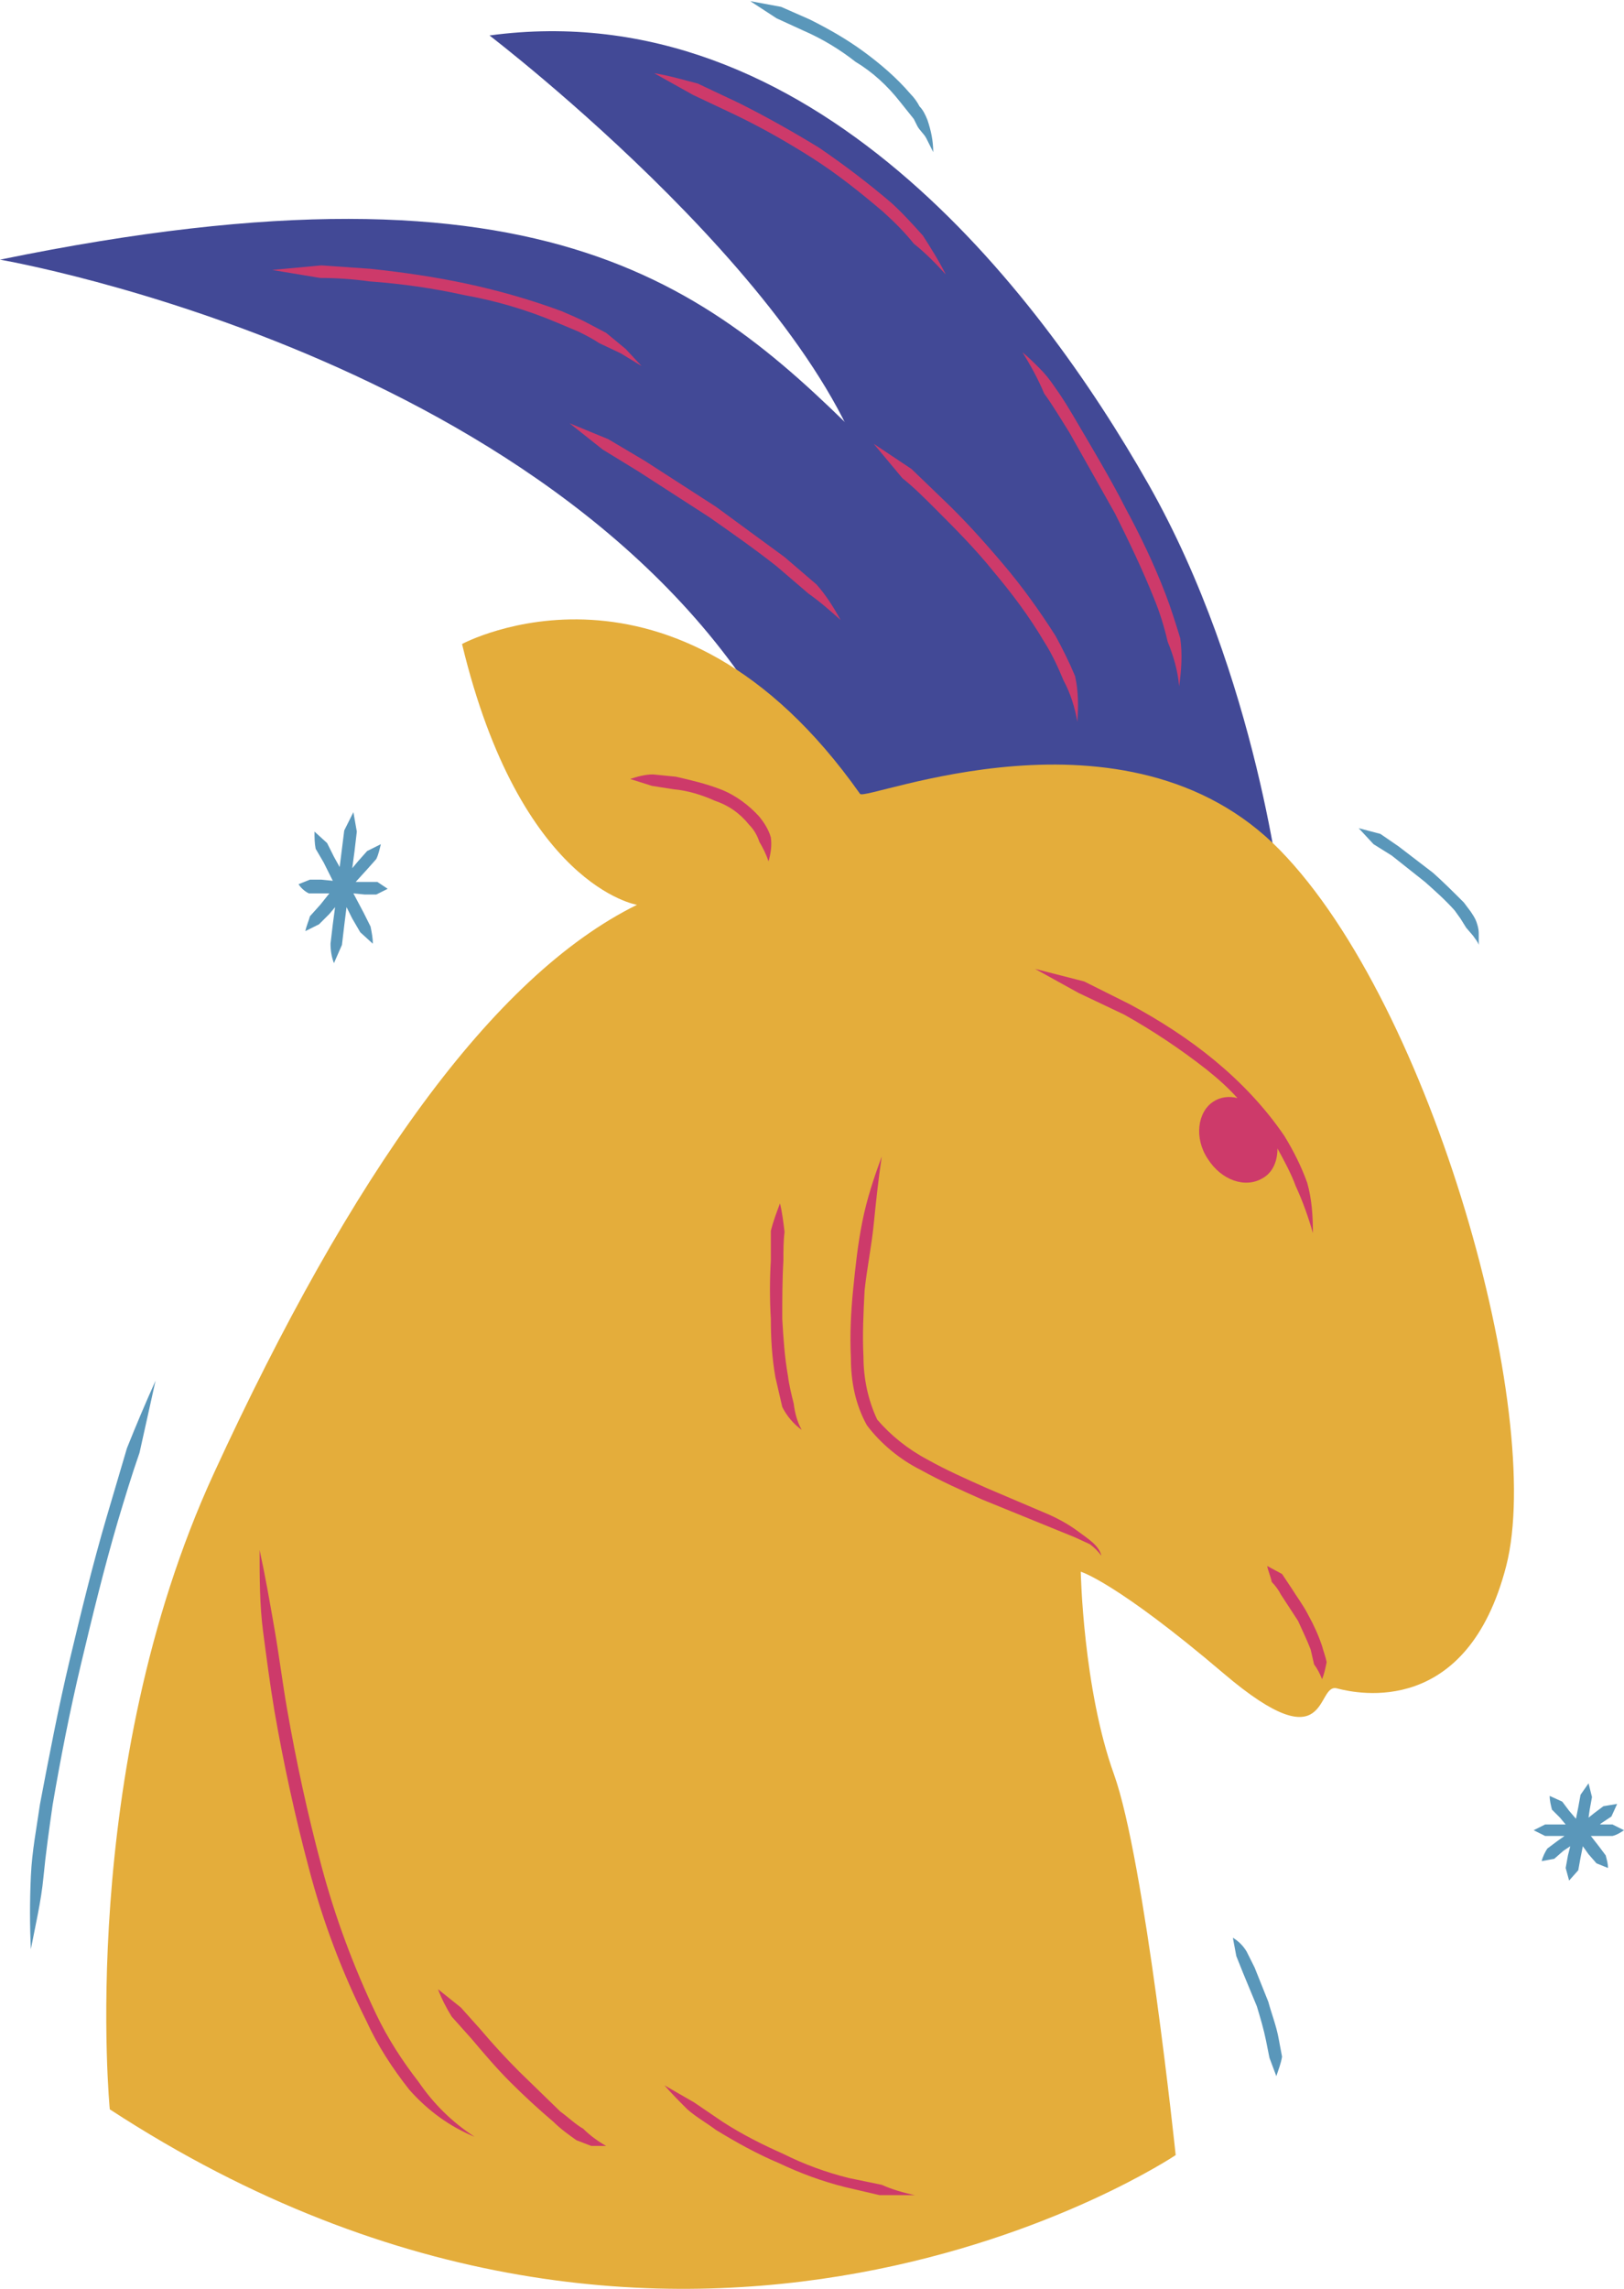 <?xml version="1.0" encoding="utf-8"?>
<!-- Generator: Adobe Illustrator 24.1.2, SVG Export Plug-In . SVG Version: 6.00 Build 0)  -->
<svg version="1.1" id="Layer_1" xmlns="http://www.w3.org/2000/svg" xmlns:xlink="http://www.w3.org/1999/xlink" x="0px" y="0px"
	 viewBox="0 0 142 200.1" style="enable-background:new 0 0 142 200.1;" xml:space="preserve">
<style type="text/css">
	.st0{fill:#424996;}
	.st1{fill:#E4AD3B;}
	.st2{fill:#CD3A6A;}
	.st3{fill:#5A97BA;}
</style>
<g id="C424996">
	<path class="st0" d="M0,22.7c0,0,52.1,8.9,69.3,44l9.6,17.2l16.4-11.8c0,0,2.2-11.5-18.9-32.7C62.5,25.5,48.6,12.7,0,22.7z"/>
	<path class="st0" d="M42.8,3.1c0,0,30.5,23.3,33.7,41.3c3.2,18,18,42.7,18,42.7l17.6-8c0,0-2.1-19.9-11.7-36.8S70.9-0.7,42.8,3.1z"
		/>
</g>
<g id="Ce4ad3b">
	<path class="st1" d="M75.2,69.4c0.5,0.7,23.3-8.8,36.7,4.9s23.2,49.4,19.8,62.6s-12.9,11.2-14.8,10.7c-1.9-0.5-0.5,6.7-9.9-1.3
		s-12.5-8.9-12.5-8.9s0.2,10.2,2.9,17.7c2.7,7.5,5.4,33.3,5.4,33.3s-42.9,28.8-93.2-4c0,0-2.9-29.5,9.1-55.6s24.4-43.5,37-49.7
		c0,0-10.2-1.6-15.3-22.8C40.4,56.3,58.9,46.3,75.2,69.4z"/>
</g>
<g id="Ccd3a6a">
	<path class="st2" d="M115.6,143.9c-0.3-0.9-0.7-1.8-1.2-2.7c-0.4-0.8-1-1.6-1.5-2.4l-0.8-1.2l-1.3-0.7c0.1,0.5,0.3,0.9,0.4,1.4
		c0.3,0.3,0.6,0.7,0.8,1.1l1.5,2.3c0.4,0.9,0.8,1.7,1.1,2.5l0.3,1.3c0.3,0.4,0.5,0.8,0.7,1.3c0.2-0.5,0.3-1,0.4-1.5
		C115.9,144.8,115.7,144.3,115.6,143.9z M94.3,133.9c-0.8-0.6-1.7-1.1-2.6-1.5l-5.4-2.3c-1.8-0.8-3.6-1.6-5.2-2.5
		c-1.7-0.9-3.2-2.1-4.4-3.5c-0.8-1.7-1.2-3.6-1.2-5.5c-0.1-1.9,0-3.9,0.1-5.8c0.2-1.9,0.6-3.8,0.8-5.8c0.2-2,0.4-3.9,0.7-5.9
		c-0.7,1.9-1.3,3.7-1.7,5.7c-0.4,2-0.6,3.9-0.8,5.9c-0.2,2-0.3,4-0.2,6c0,2.1,0.4,4.1,1.4,5.9c1.2,1.6,2.9,3,4.7,3.9
		c1.8,1,3.6,1.8,5.4,2.6l5.4,2.2l2.7,1.1l1.3,0.6c0.4,0.3,0.7,0.6,1,1C96.1,135.1,95.1,134.5,94.3,133.9z M68.6,107.7
		c-0.1-0.8-0.2-1.7-0.4-2.5c-0.3,0.8-0.6,1.6-0.8,2.4v2.6c-0.1,1.7-0.1,3.4,0,5.1c0,1.7,0.1,3.4,0.4,5.1c0.2,0.9,0.4,1.7,0.6,2.6
		c0.4,0.8,1,1.5,1.7,2c-0.4-0.7-0.6-1.5-0.7-2.3c-0.2-0.8-0.4-1.6-0.5-2.4c-0.3-1.7-0.4-3.3-0.5-5c0-1.7,0-3.4,0.1-5.1
		C68.5,109.3,68.5,108.5,68.6,107.7z M36.6,182c-1.4-1.8-2.7-3.8-3.7-5.9c-2-4.2-3.6-8.5-4.8-13c-1.2-4.5-2.2-9.1-3-13.7
		c-0.4-2.3-0.7-4.7-1.1-7c-0.4-2.3-0.8-4.6-1.3-6.9c0,2.4,0,4.8,0.3,7.1c0.3,2.3,0.6,4.6,1,7c0.8,4.6,1.8,9.2,3,13.7
		c1.2,4.6,2.9,9.1,5,13.3c1,2.2,2.3,4.2,3.8,6.1c1.6,1.8,3.5,3.2,5.7,4.1C39.5,185.5,37.9,183.9,36.6,182z M49,184.6l-3.6-3.5
		c-1.2-1.2-2.3-2.4-3.4-3.7l-1.7-1.9l-2-1.6c0.3,0.8,0.7,1.6,1.2,2.4l1.7,1.9c1.1,1.3,2.2,2.6,3.4,3.8c1.2,1.2,2.5,2.4,3.8,3.5
		c0.6,0.6,1.3,1.1,2,1.6l1.3,0.5H53c-0.7-0.4-1.4-0.9-2-1.5C50.3,185.7,49.7,185.1,49,184.6z M74.2,190.4c-2-0.5-3.9-1.2-5.7-2.1
		c-1.8-0.8-3.6-1.7-5.3-2.8l-2.5-1.7l-2.6-1.5c0.6,0.7,1.3,1.4,2,2.1c0.8,0.7,1.7,1.2,2.5,1.8c1.8,1.1,3.6,2.1,5.5,2.9
		c1.9,0.9,3.8,1.6,5.8,2.1l3,0.7H80c-1-0.2-2-0.5-2.9-0.9L74.2,190.4z M62.5,70c1.2,0.4,2.2,1.1,3,2.1c0.4,0.4,0.7,0.9,0.9,1.5
		c0.3,0.5,0.6,1.1,0.8,1.7c0.2-0.7,0.3-1.4,0.2-2.1c-0.2-0.7-0.6-1.3-1-1.8c-0.9-1-2.1-1.9-3.4-2.4c-1.3-0.5-2.6-0.8-3.9-1.1l-2-0.2
		c-0.7,0-1.4,0.2-2,0.4l1.9,0.6l1.9,0.3C60.1,69.1,61.4,69.5,62.5,70z M111.7,100.4c0.6,1.1,1.2,2.2,1.6,3.3
		c0.6,1.3,1.1,2.7,1.5,4.1c0-1.5-0.1-3-0.5-4.4c-0.5-1.4-1.2-2.8-2-4.1c-1.7-2.5-3.8-4.7-6.1-6.6c-2.3-1.9-4.8-3.5-7.4-4.9l-4-2
		l-4.3-1.1l3.8,2.1l4,1.9c2.5,1.4,4.9,3,7.2,4.8c1,0.8,1.9,1.6,2.7,2.5c-0.7-0.2-1.5-0.1-2.1,0.3c-1.4,0.9-1.7,3.2-0.5,5
		c1.2,1.9,3.3,2.6,4.8,1.7C111.3,102.5,111.7,101.5,111.7,100.4z M79.7,41l-3.3-2.2l2.5,3c1,0.8,1.9,1.7,2.8,2.6
		c1.8,1.8,3.6,3.6,5.2,5.6c1.6,1.9,3.1,3.9,4.4,6.1c0.7,1.1,1.2,2.2,1.7,3.4c0.6,1.1,1,2.4,1.2,3.6c0.1-1.3,0.1-2.7-0.2-4
		c-0.5-1.2-1.1-2.4-1.7-3.5c-1.4-2.2-2.9-4.3-4.6-6.3c-1.7-2-3.4-3.9-5.3-5.7L79.7,41z M32.3,24.6c2.8,0.2,5.6,0.6,8.3,1.2
		c2.8,0.5,5.5,1.3,8.1,2.4l1.9,0.8c0.6,0.3,1.2,0.6,1.8,1l1.9,0.9l1.8,1.1l-1.4-1.5L53,29.1l-1.9-1c-0.6-0.3-1.3-0.6-2-0.9
		c-2.7-1-5.5-1.8-8.3-2.4c-2.8-0.6-5.6-1-8.4-1.3l-4.3-0.3l-4.3,0.4l4.2,0.7C29.4,24.3,30.9,24.4,32.3,24.6z M49.8,37l2.9,2.3
		l3.1,1.9l6.2,4c2,1.4,4,2.8,5.9,4.3l2.8,2.4c1,0.7,1.9,1.5,2.8,2.3c-0.6-1.1-1.3-2.2-2.1-3.1l-2.8-2.4l-6-4.4l-6.2-4l-3.2-1.9
		L49.8,37z M64.2,10c2.3,1.1,4.6,2.4,6.8,3.8c2.2,1.4,4.2,3,6.2,4.7c1,0.9,1.9,1.8,2.7,2.8c1,0.8,1.9,1.7,2.8,2.7
		c-0.6-1.2-1.3-2.3-2-3.4c-0.9-1-1.8-2-2.8-2.9c-2-1.7-4.1-3.3-6.3-4.8c-2.3-1.4-4.6-2.7-7-3.9L61,7.3c-1.2-0.3-2.5-0.7-3.8-0.9
		l3.4,1.9L64.2,10z M93.5,37.8l4,7.1c1.2,2.4,2.4,4.9,3.4,7.4c0.5,1.2,0.9,2.5,1.2,3.8c0.5,1.2,0.9,2.6,1,3.9
		c0.2-1.4,0.3-2.8,0.1-4.2c-0.4-1.3-0.8-2.6-1.3-3.9c-1-2.6-2.2-5.1-3.5-7.5c-1.2-2.4-3.3-5.9-4-7.1s-1.4-2.4-2.2-3.5
		c-0.4-0.6-0.8-1.1-1.3-1.6c-0.5-0.5-1-1-1.5-1.4c0.7,1.1,1.4,2.4,1.9,3.6C92.1,35.5,92.8,36.7,93.5,37.8z"/>
</g>
<g id="C5a97ba">
	<path class="st3" d="M9.3,132.7c-1.2,4.1-2.2,8.2-3.2,12.4c-1,4.2-1.8,8.4-2.6,12.6c-0.3,2.1-0.7,4.1-0.8,6.3
		c-0.1,2.2-0.1,4.3,0,6.4c0.4-2.1,0.9-4.2,1.1-6.3s0.5-4.2,0.8-6.3c0.7-4.1,1.5-8.2,2.5-12.4c1-4.2,2-8.3,3.2-12.4
		c0.6-2,1.2-4,1.9-6l1.4-6.3c-0.9,2-1.7,3.9-2.5,5.9L9.3,132.7z M110.9,175l-1.2-3l-0.7-1.4c-0.3-0.5-0.7-0.9-1.2-1.2l0.3,1.6
		l0.6,1.5l1.2,2.9c0.3,1,0.6,2,0.8,3c0.1,0.5,0.2,1,0.3,1.5l0.6,1.6c0.2-0.6,0.4-1.1,0.5-1.7l-0.3-1.6
		C111.6,177.1,111.2,176.1,110.9,175z M80.4,9.3c-0.2-0.4-0.5-0.8-0.8-1.1c-1.2-1.4-2.6-2.6-4.1-3.7c-1.5-1.1-3.1-2-4.7-2.8
		l-2.5-1.1l-2.7-0.5l2.3,1.5l2.4,1.1c1.6,0.7,3.1,1.6,4.5,2.7c1.5,0.9,2.8,2.1,3.9,3.5l0.8,1l0.4,0.5l0.3,0.6
		c0.2,0.4,0.6,0.7,0.8,1.1l0.6,1.2c0-1-0.2-1.9-0.5-2.8C80.9,10,80.7,9.6,80.4,9.3z M129.1,80.6c-0.1-0.3-0.3-0.6-0.5-0.9l-0.6-0.8
		c-0.9-0.9-1.8-1.8-2.7-2.6l-3-2.3l-1.6-1.1l-1.9-0.5l1.3,1.4l1.6,1l2.9,2.3c0.9,0.8,1.8,1.6,2.6,2.5l0.5,0.7l0.5,0.8l0.6,0.7
		c0.2,0.3,0.4,0.5,0.5,0.8c0-0.3,0-0.7,0-1C129.3,81.2,129.2,80.9,129.1,80.6z M31.1,77.1l1-1.1l0.8-0.9c0.2-0.4,0.3-0.9,0.4-1.3
		c-0.4,0.2-0.8,0.4-1.2,0.6l-0.8,0.9l-0.5,0.6l0.2-1.5l0.2-1.7L30.9,71l-0.8,1.6l-0.2,1.6l-0.2,1.6l-0.5-0.9l-0.6-1.2l-1.1-1
		c0,0.5,0,1,0.1,1.5l0.7,1.2l0.8,1.6l-1-0.1h-1l-1,0.4c0.2,0.3,0.5,0.6,0.9,0.8h1.8l-0.8,1l-0.9,1c-0.1,0.4-0.3,0.8-0.4,1.3l1.2-0.6
		l0.9-0.9l0.5-0.6l-0.2,1.5l-0.2,1.7c0,0.6,0.1,1.2,0.3,1.7l0.7-1.6l0.2-1.7l0.2-1.6l0.5,1l0.7,1.2l1.1,1c0-0.5-0.1-1-0.2-1.5
		l-0.6-1.2l-0.9-1.7l1,0.1h1l1-0.5L33,77.1H31.1z M142,160l-1-0.5h-1.1l0.1-0.1l0.9-0.6l0.5-1.1l-1.2,0.2l-0.8,0.6l-0.5,0.4l0.1-0.7
		l0.2-1.1c-0.1-0.4-0.2-0.8-0.3-1.2l-0.7,1L138,158l-0.2,1l-0.6-0.7l-0.6-0.8l-1.1-0.5c0,0.4,0.1,0.8,0.2,1.2l0.7,0.7l0.5,0.6h-1.8
		l-1,0.5l1,0.5h1.7l-0.7,0.5l-0.8,0.6c-0.2,0.3-0.4,0.7-0.5,1.1l1.1-0.2l0.8-0.7l0.6-0.4l-0.2,0.8l-0.2,1.1l0.3,1.1l0.8-0.9l0.2-1.1
		l0.2-1l0.5,0.7l0.7,0.8l1,0.4c0-0.4-0.1-0.7-0.2-1.1l-0.6-0.8l-0.7-0.9h1.9C141.4,160.4,141.7,160.2,142,160z"/>
</g>
</svg>
